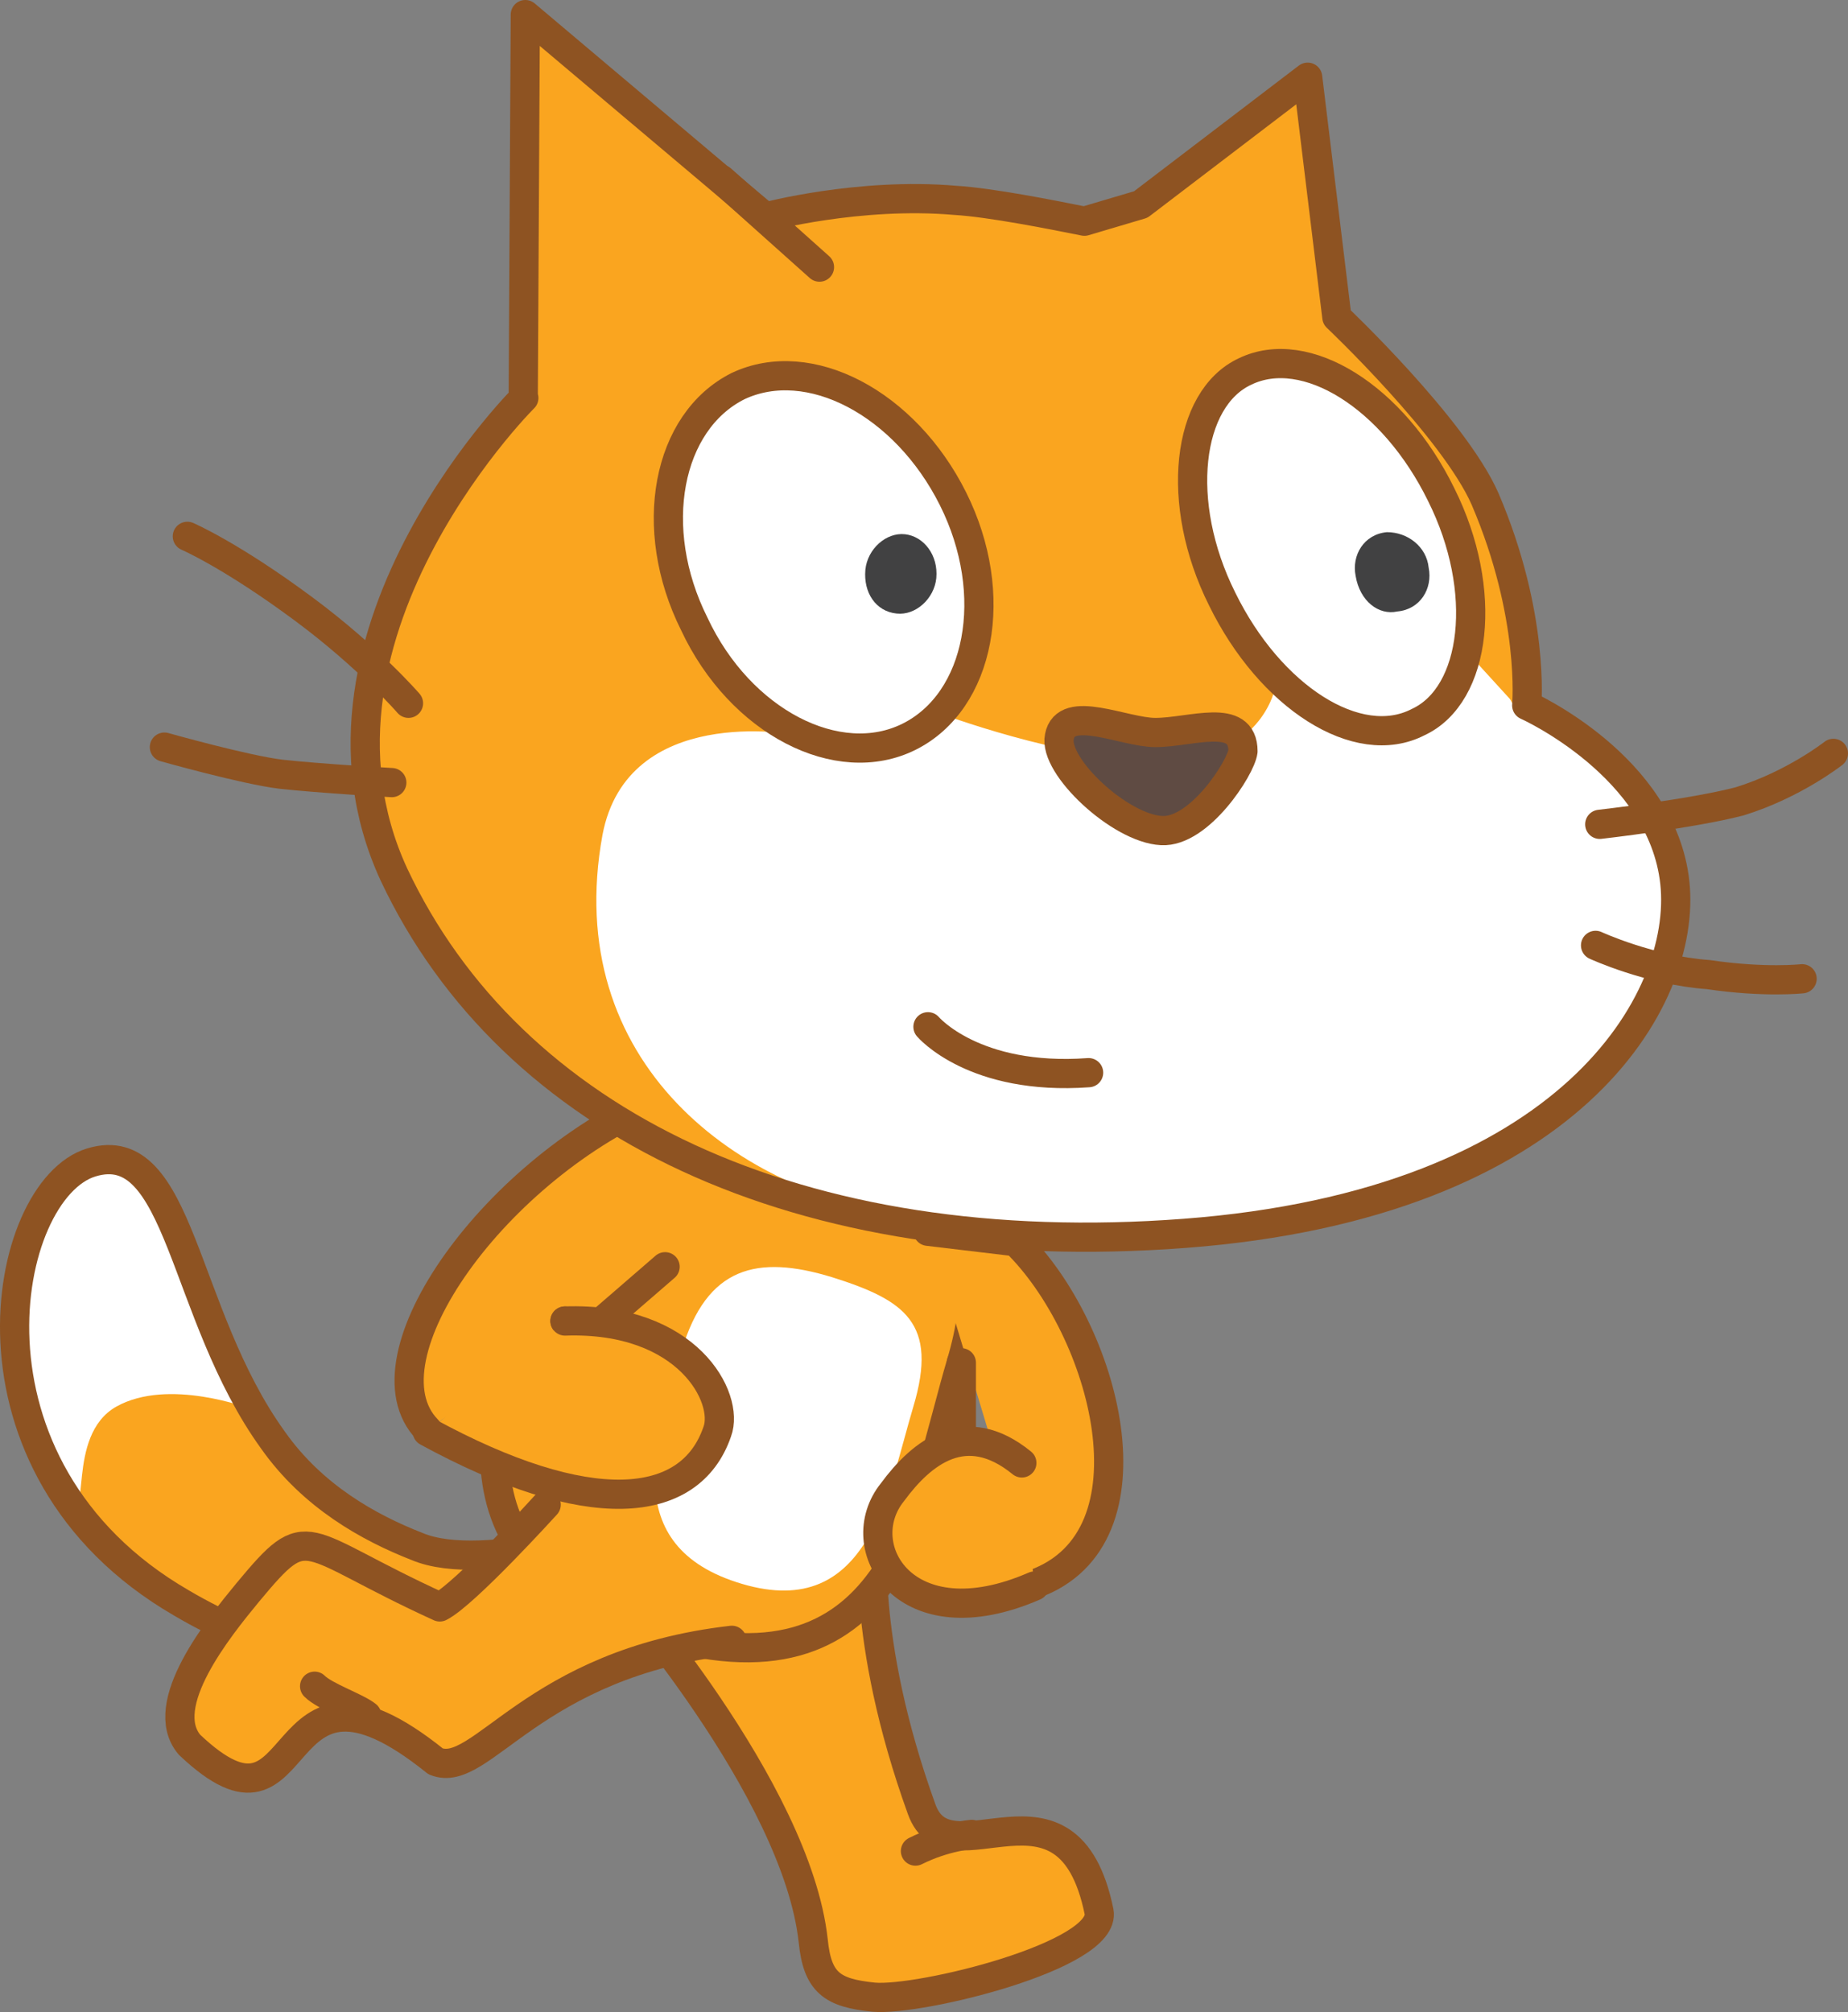 <svg version="1.1" xmlns="http://www.w3.org/2000/svg" xmlns:xlink="http://www.w3.org/1999/xlink" width="88.58" height="96.413" viewBox="0,0,88.58,96.413"><rect x="0" y="0" width="88.58" height="96.413" fill="#808080" stroke="none"/><g transform="translate(-205.32,-136.5)"><g data-paper-data="{&quot;isPaintingLayer&quot;:true}" fill-rule="nonzero" stroke-miterlimit="10" stroke-dasharray="" stroke-dashoffset="0" style="mix-blend-mode: normal"><g><path d="M236.4,210c0.7,0.7 2.1,1.8 -0.9,4.8c-3,3 -10,2.3 -10.8,2.1c-3,-0.5 -6.8,-1.3 -10.7,-3.6c-11.2,-6.5 -8.6,-19.8 -4.3,-21.1c4.3,-1.3 4.3,7.2 8.7,13.3c1.9,2.7 4.6,4.2 6.9,5.1c3.3,1.4 10.4,-1.2 11.1,-0.6z" fill="#faa51f" stroke="none" stroke-width="1" stroke-linecap="butt" stroke-linejoin="miter"/><path d="M213.9,196.3c1.2,2.8 3.4,7.7 3.4,7.7c0,0 -3.9,-1.5 -6.4,-0.1c-2.5,1.4 -1.1,5.9 -2.4,4.5c-0.9,-1.5 -2.4,-4.1 -2.7,-7.8c-0.2,-3.7 2,-8.2 4.1,-8.5c2.2,-0.1 3.1,1.7 4,4.2z" fill="#ffffff" stroke="none" stroke-width="1" stroke-linecap="butt" stroke-linejoin="miter"/><path d="M236.4,210c0.7,0.7 2.1,1.8 -0.9,4.8c-3,3 -10,2.3 -10.8,2.1c-3,-0.5 -6.8,-1.3 -10.7,-3.6c-11.2,-6.5 -8.6,-19.8 -4.3,-21.1c4.3,-1.3 4.3,7.2 8.7,13.3c1.9,2.7 4.6,4.2 6.9,5.1c3.3,1.4 10.4,-1.2 11.1,-0.6z" fill="none" stroke="#8e5322" stroke-width="1.4" stroke-linecap="round" stroke-linejoin="round"/></g><g fill="#faa51f" stroke="#8e5322" stroke-width="1.4" stroke-linecap="round" stroke-linejoin="round"><path d="M247.2,209.8c0,0 -0.7,5.1 2.3,13.4c1.3,3.6 7,-2.4 8.5,4.9c0.4,2.1 -8.6,4.3 -10.8,4.1c-2,-0.2 -2.7,-0.7 -2.9,-2.7c-0.8,-7.3 -9.5,-17.1 -9.5,-17.1"/><path d="M249.2,225.2c1.4,-0.7 2.7,-0.8 2.7,-0.8"/></g><path d="M239.3,207.5" fill="#faa51f" stroke="#8e5322" stroke-width="1.4" stroke-linecap="round" stroke-linejoin="round"/><path d="M251.4,201.8c-1.9,6.4 -3,16.3 -14.4,13c-11.4,-3.3 -7.8,-11.7 -5.9,-18.1c1.9,-6.4 6.3,-7 12.8,-5.1c6.3,1.9 9.4,3.8 7.5,10.2z" fill="#faa51f" stroke="#8e5322" stroke-width="1.4" stroke-linecap="round" stroke-linejoin="round"/><path d="M249.1,203.9c-1.2,4 -2.1,10.3 -8.2,8.5c-6.1,-1.8 -4.1,-7.1 -2.9,-11.2c1.2,-4 3.6,-4.6 7.2,-3.5c3.5,1.1 5.1,2.2 3.9,6.2z" fill="#ffffff" stroke="none" stroke-width="1" stroke-linecap="butt" stroke-linejoin="miter"/><g fill="#faa51f" stroke="#8e5322" stroke-width="1.4" stroke-linecap="round" stroke-linejoin="round"><path d="M240.4,215.1c-9.6,1.1 -12,6.7 -14.2,5.8c-8.2,-6.6 -5.9,4.8 -11.8,-0.8c-1.6,-1.9 1.4,-5.6 2.8,-7.3c3,-3.6 2.4,-2.4 9.2,0.7c1.2,-0.6 5.1,-4.9 5.1,-4.9"/><path d="M222.9,218.7c-0.5,-0.4 -2,-0.9 -2.5,-1.4"/></g><g stroke="#8e5322" stroke-width="1.4" stroke-linecap="round" stroke-linejoin="round"><path d="M225.8,205c-3.3,-3.4 3.3,-12.6 11.3,-15.9l7.2,3.6" fill="#faa51f"/><path d="M233.5,200.4" fill="#faa51f"/><path d="M237,199.6" fill="none"/><path d="M237.2,197.2l-3.7,3.2" fill="#faa51f"/><path d="M233.5,200.4l-1.1,-0.6" fill="none"/></g><g stroke="#8e5322" stroke-width="1.4" stroke-linecap="round" stroke-linejoin="round"><path d="M249.8,195.5l4.2,0.5c4.3,4.2 7,14.2 0.9,16.4" fill="#faa51f"/><path d="M251.4,205.7" fill="#faa51f"/><path d="M249.3,203.5" fill="none"/><path d="M251.4,205.7v-3.9" fill="#faa51f"/><path d="M251.4,205.7h1.1" fill="none"/></g><path d="M232.4,199.8c5.9,-0.2 7.9,3.7 7.3,5.3c-1.3,3.8 -6.2,4.2 -13.9,0" fill="#faa51f" stroke="#8e5322" stroke-width="1.4" stroke-linecap="round" stroke-linejoin="round"/><path d="M254.9,212.5c-6.2,2.7 -8.9,-1.9 -6.8,-4.5c1.4,-1.9 3.5,-3.6 6.2,-1.4" fill="#faa51f" stroke="#8e5322" stroke-width="1.4" stroke-linecap="round" stroke-linejoin="round"/><g><g><path d="M260,146.3l8,-6.1l1.4,11.5c0,0 5.6,5.3 7.1,8.7c2.4,5.6 2,9.9 2,9.9c0,0 6.5,2.9 7.1,8.5c0.6,5.6 -5,15.4 -23.5,16.8c-18.5,1.4 -32.3,-5.3 -37.9,-17.2c-5.4,-11.7 6.9,-23.5 6.2,-22.8l0.1,-18.4l11.5,9.7c0,0 4.5,-1.2 9.1,-0.8c1.7,0.1 4.7,0.7 6.2,1z" fill="#faa51f" stroke="none" stroke-width="1" stroke-linecap="butt" stroke-linejoin="miter"/><path d="M278.1,170.7c0,0 6.4,2.4 6.9,8c0.8,5.6 -5.4,15.3 -22.8,16.3c-4,0.2 -7.5,0.5 -13,-0.2c-8.5,-1 -17,-7.4 -15,-18.3c1.2,-6.3 9.2,-4.8 9.2,-4.8l7.3,-0.9c0,0 6.8,2.5 11.1,2.1c4.3,-0.4 4.7,-3.7 4.7,-3.7l9.1,-1.5l2.1,2.3z" fill="#ffffff" stroke="none" stroke-width="1" stroke-linecap="butt" stroke-linejoin="miter"/><path d="M293.2,172.6c0,0 -1.9,1.5 -4.5,2.3c-2.3,0.6 -6.7,1.1 -6.7,1.1" fill="none" stroke="#8e5322" stroke-width="1.4" stroke-linecap="round" stroke-linejoin="round"/><path d="M291.7,183.4c0,0 -1.8,0.2 -4.5,-0.2c-2.8,-0.2 -5.4,-1.4 -5.4,-1.4" fill="none" stroke="#8e5322" stroke-width="1.4" stroke-linecap="round" stroke-linejoin="round"/><path d="M239.9,145.1l4.7,4.2" fill="none" stroke="#8e5322" stroke-width="1.4" stroke-linecap="round" stroke-linejoin="round"/><path d="M260,146.3l8,-6.1l1.4,11.5c0,0 5.6,5.3 7.1,8.7c2.4,5.6 2,9.9 2,9.9c0,0 6.5,2.9 7.1,8.5c0.6,5.6 -5,15.4 -23.5,16.8c-18.5,1.4 -32.3,-5.3 -37.9,-17.2c-5.4,-11.7 6.9,-23.5 6.2,-22.8l0.1,-18.4l11.5,9.7c0,0 4.5,-1.2 9.1,-0.8c1.7,0.1 4.7,0.7 6.2,1z" fill="none" stroke="#8e5322" stroke-width="1.4" stroke-linecap="round" stroke-linejoin="round"/><path d="M224.1,174c0,0 -3.5,-0.2 -5.3,-0.4c-1.7,-0.2 -5.6,-1.3 -5.6,-1.3" fill="none" stroke="#8e5322" stroke-width="1.4" stroke-linecap="round" stroke-linejoin="round"/><path d="M214.3,162.2c0,0 2.1,0.9 5.6,3.5c3.1,2.3 5,4.5 5,4.5" fill="none" stroke="#8e5322" stroke-width="1.4" stroke-linecap="round" stroke-linejoin="round"/></g><g><path d="M274.4,160.2c2.3,4.6 1.7,9.6 -1.1,10.9c-2.9,1.5 -7.1,-1.2 -9.4,-5.9c-2.3,-4.6 -1.7,-9.6 1.1,-10.9c2.9,-1.4 7.1,1.2 9.4,5.9z" fill="#ffffff" stroke="#8e5322" stroke-width="1.4" stroke-linecap="round" stroke-linejoin="round"/><path d="M273.8,163.7c0.2,1 -0.4,2 -1.5,2.1c-0.9,0.2 -1.8,-0.5 -2,-1.7c-0.2,-1 0.4,-2 1.5,-2.1c1,0 1.9,0.7 2,1.7" fill="#414142" stroke="none" stroke-width="1" stroke-linecap="butt" stroke-linejoin="miter"/></g><g><path d="M251,160.4c2.3,4.6 1.3,9.7 -2.1,11.4c-3.4,1.7 -8.1,-0.7 -10.3,-5.4c-2.3,-4.6 -1.3,-9.7 2.1,-11.4c3.4,-1.6 8,0.8 10.3,5.4z" fill="#ffffff" stroke="#8e5322" stroke-width="1.4" stroke-linecap="round" stroke-linejoin="round"/><path d="M250.2,164.2c-0.1,1 -1,1.8 -1.9,1.7c-1,-0.1 -1.6,-1 -1.5,-2.1c0.1,-1 1,-1.8 1.9,-1.7c0.9,0.1 1.6,1 1.5,2.1" fill="#414142" stroke="none" stroke-width="1" stroke-linecap="butt" stroke-linejoin="miter"/></g><path d="M260.7,171.6c1.7,0 4.2,-1 4.2,0.9c-0.1,0.8 -2.1,3.9 -3.9,3.8c-2,-0.1 -5.2,-3.1 -4.9,-4.5c0.3,-1.6 3.1,-0.2 4.6,-0.2z" fill="#5f4b43" stroke="#8e5322" stroke-width="1.4" stroke-linecap="round" stroke-linejoin="round"/><path d="M257.5,187.9c-5.5,0.4 -7.7,-2.2 -7.7,-2.2" fill="#ffffff" stroke="#8e5322" stroke-width="1.4" stroke-linecap="round" stroke-linejoin="round"/></g></g></g></svg>